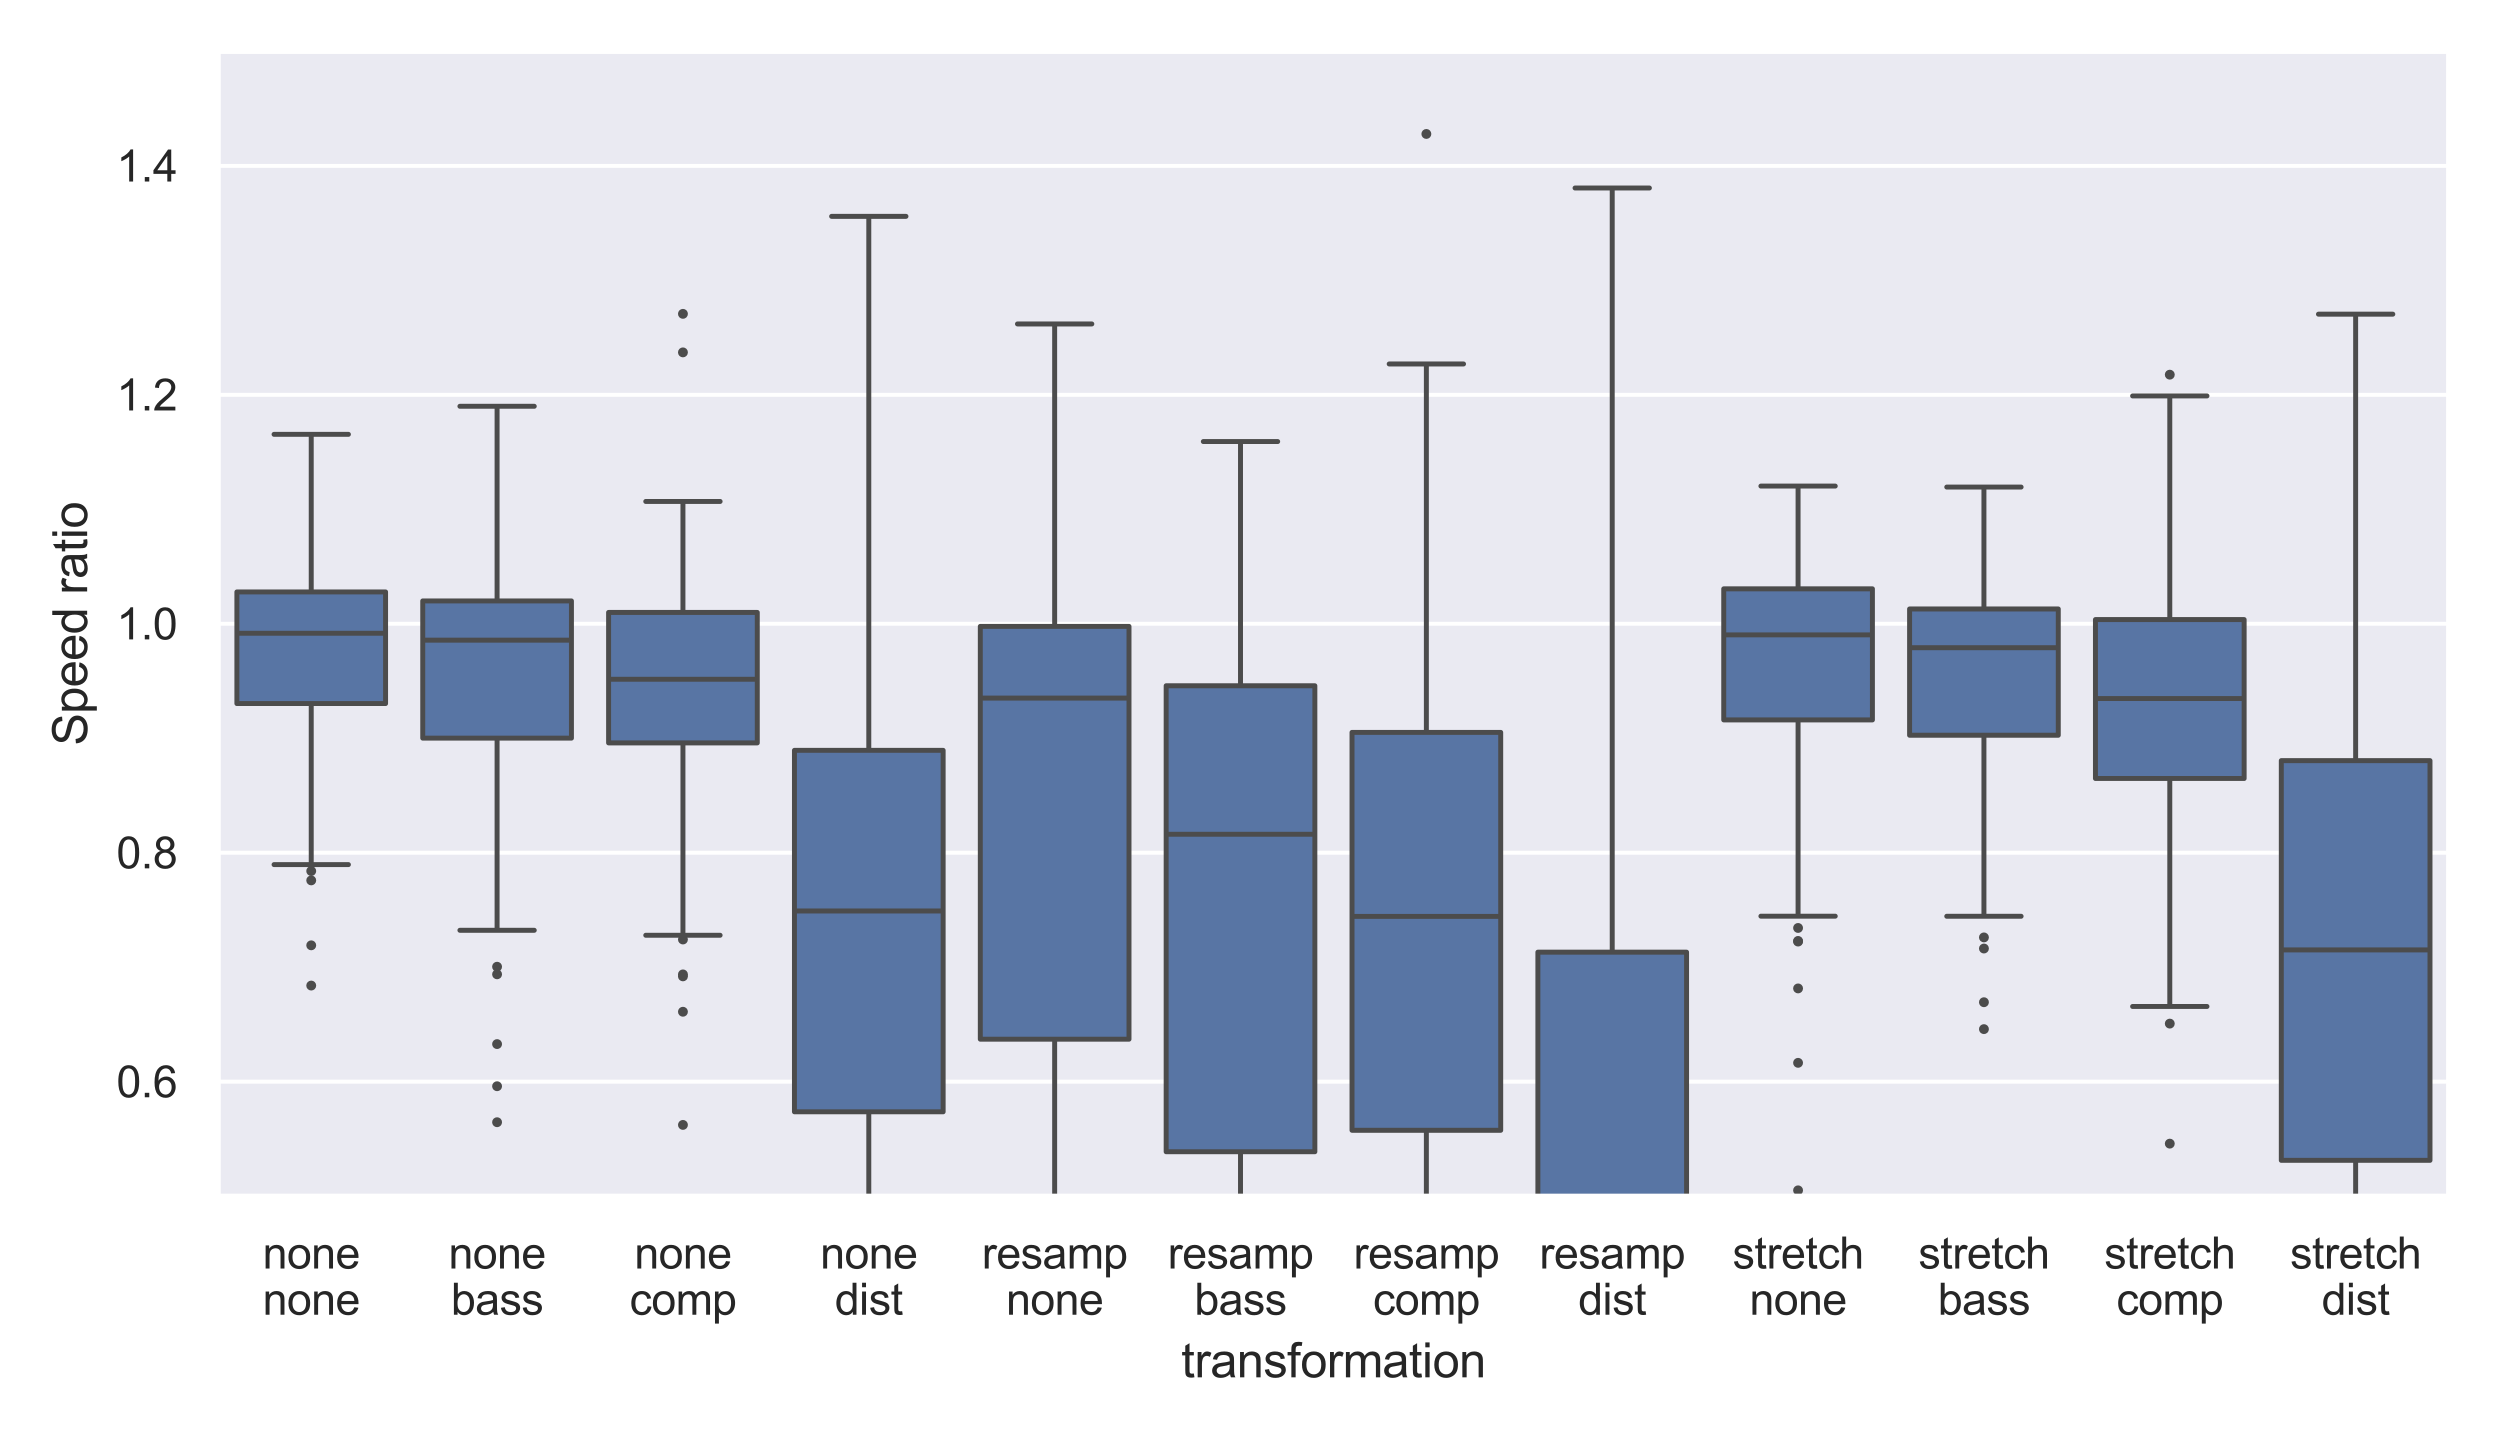 <?xml version="1.0" encoding="utf-8" standalone="no"?>
<!DOCTYPE svg PUBLIC "-//W3C//DTD SVG 1.1//EN"
  "http://www.w3.org/Graphics/SVG/1.1/DTD/svg11.dtd">
<svg xmlns:xlink="http://www.w3.org/1999/xlink" width="504pt" height="288pt" viewBox="0 0 504 288" xmlns="http://www.w3.org/2000/svg" version="1.1">
 <defs>
  <style type="text/css">*{stroke-linejoin: round; stroke-linecap: butt}</style>
 </defs>
 <g id="figure_1">
  <g id="patch_1">
   <path d="M 0 288 
L 504 288 
L 504 0 
L 0 0 
z
" style="fill: #ffffff"/>
  </g>
  <g id="axes_1">
   <g id="patch_2">
    <path d="M 44.009 241.14 
L 493.632 241.14 
L 493.632 10.368 
L 44.009 10.368 
z
" style="fill: #eaeaf2"/>
   </g>
   <g id="matplotlib.axis_1">
    <g id="xtick_1">
     <g id="text_1">
      <!-- none -->
      <g style="fill: #262626" transform="translate(52.956 255.739) scale(0.088 -0.088)">
       <defs>
        <path id="ArialMT-6e" d="M 422 0 
L 422 3319 
L 928 3319 
L 928 2847 
Q 1294 3394 1984 3394 
Q 2284 3394 2536 3286 
Q 2788 3178 2913 3003 
Q 3038 2828 3088 2588 
Q 3119 2431 3119 2041 
L 3119 0 
L 2556 0 
L 2556 2019 
Q 2556 2363 2490 2533 
Q 2425 2703 2258 2804 
Q 2091 2906 1866 2906 
Q 1506 2906 1245 2678 
Q 984 2450 984 1813 
L 984 0 
L 422 0 
z
" transform="scale(0.016)"/>
        <path id="ArialMT-6f" d="M 213 1659 
Q 213 2581 725 3025 
Q 1153 3394 1769 3394 
Q 2453 3394 2887 2945 
Q 3322 2497 3322 1706 
Q 3322 1066 3130 698 
Q 2938 331 2570 128 
Q 2203 -75 1769 -75 
Q 1072 -75 642 372 
Q 213 819 213 1659 
z
M 791 1659 
Q 791 1022 1069 705 
Q 1347 388 1769 388 
Q 2188 388 2466 706 
Q 2744 1025 2744 1678 
Q 2744 2294 2464 2611 
Q 2184 2928 1769 2928 
Q 1347 2928 1069 2612 
Q 791 2297 791 1659 
z
" transform="scale(0.016)"/>
        <path id="ArialMT-65" d="M 2694 1069 
L 3275 997 
Q 3138 488 2766 206 
Q 2394 -75 1816 -75 
Q 1088 -75 661 373 
Q 234 822 234 1631 
Q 234 2469 665 2931 
Q 1097 3394 1784 3394 
Q 2450 3394 2872 2941 
Q 3294 2488 3294 1666 
Q 3294 1616 3291 1516 
L 816 1516 
Q 847 969 1125 678 
Q 1403 388 1819 388 
Q 2128 388 2347 550 
Q 2566 713 2694 1069 
z
M 847 1978 
L 2700 1978 
Q 2663 2397 2488 2606 
Q 2219 2931 1791 2931 
Q 1403 2931 1139 2672 
Q 875 2413 847 1978 
z
" transform="scale(0.016)"/>
       </defs>
       <use xlink:href="#ArialMT-6e"/>
       <use xlink:href="#ArialMT-6f" x="55.615"/>
       <use xlink:href="#ArialMT-6e" x="111.23"/>
       <use xlink:href="#ArialMT-65" x="166.846"/>
      </g>
      <!-- none -->
      <g style="fill: #262626" transform="translate(52.956 265.047) scale(0.088 -0.088)">
       <use xlink:href="#ArialMT-6e"/>
       <use xlink:href="#ArialMT-6f" x="55.615"/>
       <use xlink:href="#ArialMT-6e" x="111.23"/>
       <use xlink:href="#ArialMT-65" x="166.846"/>
      </g>
     </g>
    </g>
    <g id="xtick_2">
     <g id="text_2">
      <!-- none -->
      <g style="fill: #262626" transform="translate(90.425 255.739) scale(0.088 -0.088)">
       <use xlink:href="#ArialMT-6e"/>
       <use xlink:href="#ArialMT-6f" x="55.615"/>
       <use xlink:href="#ArialMT-6e" x="111.23"/>
       <use xlink:href="#ArialMT-65" x="166.846"/>
      </g>
      <!-- bass -->
      <g style="fill: #262626" transform="translate(90.918 265.047) scale(0.088 -0.088)">
       <defs>
        <path id="ArialMT-62" d="M 941 0 
L 419 0 
L 419 4581 
L 981 4581 
L 981 2947 
Q 1338 3394 1891 3394 
Q 2197 3394 2470 3270 
Q 2744 3147 2920 2923 
Q 3097 2700 3197 2384 
Q 3297 2069 3297 1709 
Q 3297 856 2875 390 
Q 2453 -75 1863 -75 
Q 1275 -75 941 416 
L 941 0 
z
M 934 1684 
Q 934 1088 1097 822 
Q 1363 388 1816 388 
Q 2184 388 2453 708 
Q 2722 1028 2722 1663 
Q 2722 2313 2464 2622 
Q 2206 2931 1841 2931 
Q 1472 2931 1203 2611 
Q 934 2291 934 1684 
z
" transform="scale(0.016)"/>
        <path id="ArialMT-61" d="M 2588 409 
Q 2275 144 1986 34 
Q 1697 -75 1366 -75 
Q 819 -75 525 192 
Q 231 459 231 875 
Q 231 1119 342 1320 
Q 453 1522 633 1644 
Q 813 1766 1038 1828 
Q 1203 1872 1538 1913 
Q 2219 1994 2541 2106 
Q 2544 2222 2544 2253 
Q 2544 2597 2384 2738 
Q 2169 2928 1744 2928 
Q 1347 2928 1158 2789 
Q 969 2650 878 2297 
L 328 2372 
Q 403 2725 575 2942 
Q 747 3159 1072 3276 
Q 1397 3394 1825 3394 
Q 2250 3394 2515 3294 
Q 2781 3194 2906 3042 
Q 3031 2891 3081 2659 
Q 3109 2516 3109 2141 
L 3109 1391 
Q 3109 606 3145 398 
Q 3181 191 3288 0 
L 2700 0 
Q 2613 175 2588 409 
z
M 2541 1666 
Q 2234 1541 1622 1453 
Q 1275 1403 1131 1340 
Q 988 1278 909 1158 
Q 831 1038 831 891 
Q 831 666 1001 516 
Q 1172 366 1500 366 
Q 1825 366 2078 508 
Q 2331 650 2450 897 
Q 2541 1088 2541 1459 
L 2541 1666 
z
" transform="scale(0.016)"/>
        <path id="ArialMT-73" d="M 197 991 
L 753 1078 
Q 800 744 1014 566 
Q 1228 388 1613 388 
Q 2000 388 2187 545 
Q 2375 703 2375 916 
Q 2375 1106 2209 1216 
Q 2094 1291 1634 1406 
Q 1016 1563 777 1677 
Q 538 1791 414 1992 
Q 291 2194 291 2438 
Q 291 2659 392 2848 
Q 494 3038 669 3163 
Q 800 3259 1026 3326 
Q 1253 3394 1513 3394 
Q 1903 3394 2198 3281 
Q 2494 3169 2634 2976 
Q 2775 2784 2828 2463 
L 2278 2388 
Q 2241 2644 2061 2787 
Q 1881 2931 1553 2931 
Q 1166 2931 1000 2803 
Q 834 2675 834 2503 
Q 834 2394 903 2306 
Q 972 2216 1119 2156 
Q 1203 2125 1616 2013 
Q 2213 1853 2448 1751 
Q 2684 1650 2818 1456 
Q 2953 1263 2953 975 
Q 2953 694 2789 445 
Q 2625 197 2315 61 
Q 2006 -75 1616 -75 
Q 969 -75 630 194 
Q 291 463 197 991 
z
" transform="scale(0.016)"/>
       </defs>
       <use xlink:href="#ArialMT-62"/>
       <use xlink:href="#ArialMT-61" x="55.615"/>
       <use xlink:href="#ArialMT-73" x="111.23"/>
       <use xlink:href="#ArialMT-73" x="161.23"/>
      </g>
     </g>
    </g>
    <g id="xtick_3">
     <g id="text_3">
      <!-- none -->
      <g style="fill: #262626" transform="translate(127.893 255.739) scale(0.088 -0.088)">
       <use xlink:href="#ArialMT-6e"/>
       <use xlink:href="#ArialMT-6f" x="55.615"/>
       <use xlink:href="#ArialMT-6e" x="111.23"/>
       <use xlink:href="#ArialMT-65" x="166.846"/>
      </g>
      <!-- comp -->
      <g style="fill: #262626" transform="translate(126.922 265.047) scale(0.088 -0.088)">
       <defs>
        <path id="ArialMT-63" d="M 2588 1216 
L 3141 1144 
Q 3050 572 2676 248 
Q 2303 -75 1759 -75 
Q 1078 -75 664 370 
Q 250 816 250 1647 
Q 250 2184 428 2587 
Q 606 2991 970 3192 
Q 1334 3394 1763 3394 
Q 2303 3394 2647 3120 
Q 2991 2847 3088 2344 
L 2541 2259 
Q 2463 2594 2264 2762 
Q 2066 2931 1784 2931 
Q 1359 2931 1093 2626 
Q 828 2322 828 1663 
Q 828 994 1084 691 
Q 1341 388 1753 388 
Q 2084 388 2306 591 
Q 2528 794 2588 1216 
z
" transform="scale(0.016)"/>
        <path id="ArialMT-6d" d="M 422 0 
L 422 3319 
L 925 3319 
L 925 2853 
Q 1081 3097 1340 3245 
Q 1600 3394 1931 3394 
Q 2300 3394 2536 3241 
Q 2772 3088 2869 2813 
Q 3263 3394 3894 3394 
Q 4388 3394 4653 3120 
Q 4919 2847 4919 2278 
L 4919 0 
L 4359 0 
L 4359 2091 
Q 4359 2428 4304 2576 
Q 4250 2725 4106 2815 
Q 3963 2906 3769 2906 
Q 3419 2906 3187 2673 
Q 2956 2441 2956 1928 
L 2956 0 
L 2394 0 
L 2394 2156 
Q 2394 2531 2256 2718 
Q 2119 2906 1806 2906 
Q 1569 2906 1367 2781 
Q 1166 2656 1075 2415 
Q 984 2175 984 1722 
L 984 0 
L 422 0 
z
" transform="scale(0.016)"/>
        <path id="ArialMT-70" d="M 422 -1272 
L 422 3319 
L 934 3319 
L 934 2888 
Q 1116 3141 1344 3267 
Q 1572 3394 1897 3394 
Q 2322 3394 2647 3175 
Q 2972 2956 3137 2557 
Q 3303 2159 3303 1684 
Q 3303 1175 3120 767 
Q 2938 359 2589 142 
Q 2241 -75 1856 -75 
Q 1575 -75 1351 44 
Q 1128 163 984 344 
L 984 -1272 
L 422 -1272 
z
M 931 1641 
Q 931 1000 1190 694 
Q 1450 388 1819 388 
Q 2194 388 2461 705 
Q 2728 1022 2728 1688 
Q 2728 2322 2467 2637 
Q 2206 2953 1844 2953 
Q 1484 2953 1207 2617 
Q 931 2281 931 1641 
z
" transform="scale(0.016)"/>
       </defs>
       <use xlink:href="#ArialMT-63"/>
       <use xlink:href="#ArialMT-6f" x="50"/>
       <use xlink:href="#ArialMT-6d" x="105.615"/>
       <use xlink:href="#ArialMT-70" x="188.916"/>
      </g>
     </g>
    </g>
    <g id="xtick_4">
     <g id="text_4">
      <!-- none -->
      <g style="fill: #262626" transform="translate(165.362 255.739) scale(0.088 -0.088)">
       <use xlink:href="#ArialMT-6e"/>
       <use xlink:href="#ArialMT-6f" x="55.615"/>
       <use xlink:href="#ArialMT-6e" x="111.23"/>
       <use xlink:href="#ArialMT-65" x="166.846"/>
      </g>
      <!-- dist -->
      <g style="fill: #262626" transform="translate(168.302 265.047) scale(0.088 -0.088)">
       <defs>
        <path id="ArialMT-64" d="M 2575 0 
L 2575 419 
Q 2259 -75 1647 -75 
Q 1250 -75 917 144 
Q 584 363 401 755 
Q 219 1147 219 1656 
Q 219 2153 384 2558 
Q 550 2963 881 3178 
Q 1213 3394 1622 3394 
Q 1922 3394 2156 3267 
Q 2391 3141 2538 2938 
L 2538 4581 
L 3097 4581 
L 3097 0 
L 2575 0 
z
M 797 1656 
Q 797 1019 1065 703 
Q 1334 388 1700 388 
Q 2069 388 2326 689 
Q 2584 991 2584 1609 
Q 2584 2291 2321 2609 
Q 2059 2928 1675 2928 
Q 1300 2928 1048 2622 
Q 797 2316 797 1656 
z
" transform="scale(0.016)"/>
        <path id="ArialMT-69" d="M 425 3934 
L 425 4581 
L 988 4581 
L 988 3934 
L 425 3934 
z
M 425 0 
L 425 3319 
L 988 3319 
L 988 0 
L 425 0 
z
" transform="scale(0.016)"/>
        <path id="ArialMT-74" d="M 1650 503 
L 1731 6 
Q 1494 -44 1306 -44 
Q 1000 -44 831 53 
Q 663 150 594 308 
Q 525 466 525 972 
L 525 2881 
L 113 2881 
L 113 3319 
L 525 3319 
L 525 4141 
L 1084 4478 
L 1084 3319 
L 1650 3319 
L 1650 2881 
L 1084 2881 
L 1084 941 
Q 1084 700 1114 631 
Q 1144 563 1211 522 
Q 1278 481 1403 481 
Q 1497 481 1650 503 
z
" transform="scale(0.016)"/>
       </defs>
       <use xlink:href="#ArialMT-64"/>
       <use xlink:href="#ArialMT-69" x="55.615"/>
       <use xlink:href="#ArialMT-73" x="77.832"/>
       <use xlink:href="#ArialMT-74" x="127.832"/>
      </g>
     </g>
    </g>
    <g id="xtick_5">
     <g id="text_5">
      <!-- resamp -->
      <g style="fill: #262626" transform="translate(197.947 255.739) scale(0.088 -0.088)">
       <defs>
        <path id="ArialMT-72" d="M 416 0 
L 416 3319 
L 922 3319 
L 922 2816 
Q 1116 3169 1280 3281 
Q 1444 3394 1641 3394 
Q 1925 3394 2219 3213 
L 2025 2691 
Q 1819 2813 1613 2813 
Q 1428 2813 1281 2702 
Q 1134 2591 1072 2394 
Q 978 2094 978 1738 
L 978 0 
L 416 0 
z
" transform="scale(0.016)"/>
       </defs>
       <use xlink:href="#ArialMT-72"/>
       <use xlink:href="#ArialMT-65" x="33.301"/>
       <use xlink:href="#ArialMT-73" x="88.916"/>
       <use xlink:href="#ArialMT-61" x="138.916"/>
       <use xlink:href="#ArialMT-6d" x="194.531"/>
       <use xlink:href="#ArialMT-70" x="277.832"/>
      </g>
      <!-- none -->
      <g style="fill: #262626" transform="translate(202.831 265.047) scale(0.088 -0.088)">
       <use xlink:href="#ArialMT-6e"/>
       <use xlink:href="#ArialMT-6f" x="55.615"/>
       <use xlink:href="#ArialMT-6e" x="111.23"/>
       <use xlink:href="#ArialMT-65" x="166.846"/>
      </g>
     </g>
    </g>
    <g id="xtick_6">
     <g id="text_6">
      <!-- resamp -->
      <g style="fill: #262626" transform="translate(235.416 255.739) scale(0.088 -0.088)">
       <use xlink:href="#ArialMT-72"/>
       <use xlink:href="#ArialMT-65" x="33.301"/>
       <use xlink:href="#ArialMT-73" x="88.916"/>
       <use xlink:href="#ArialMT-61" x="138.916"/>
       <use xlink:href="#ArialMT-6d" x="194.531"/>
       <use xlink:href="#ArialMT-70" x="277.832"/>
      </g>
      <!-- bass -->
      <g style="fill: #262626" transform="translate(240.793 265.047) scale(0.088 -0.088)">
       <use xlink:href="#ArialMT-62"/>
       <use xlink:href="#ArialMT-61" x="55.615"/>
       <use xlink:href="#ArialMT-73" x="111.23"/>
       <use xlink:href="#ArialMT-73" x="161.23"/>
      </g>
     </g>
    </g>
    <g id="xtick_7">
     <g id="text_7">
      <!-- resamp -->
      <g style="fill: #262626" transform="translate(272.884 255.739) scale(0.088 -0.088)">
       <use xlink:href="#ArialMT-72"/>
       <use xlink:href="#ArialMT-65" x="33.301"/>
       <use xlink:href="#ArialMT-73" x="88.916"/>
       <use xlink:href="#ArialMT-61" x="138.916"/>
       <use xlink:href="#ArialMT-6d" x="194.531"/>
       <use xlink:href="#ArialMT-70" x="277.832"/>
      </g>
      <!-- comp -->
      <g style="fill: #262626" transform="translate(276.796 265.047) scale(0.088 -0.088)">
       <use xlink:href="#ArialMT-63"/>
       <use xlink:href="#ArialMT-6f" x="50"/>
       <use xlink:href="#ArialMT-6d" x="105.615"/>
       <use xlink:href="#ArialMT-70" x="188.916"/>
      </g>
     </g>
    </g>
    <g id="xtick_8">
     <g id="text_8">
      <!-- resamp -->
      <g style="fill: #262626" transform="translate(310.353 255.739) scale(0.088 -0.088)">
       <use xlink:href="#ArialMT-72"/>
       <use xlink:href="#ArialMT-65" x="33.301"/>
       <use xlink:href="#ArialMT-73" x="88.916"/>
       <use xlink:href="#ArialMT-61" x="138.916"/>
       <use xlink:href="#ArialMT-6d" x="194.531"/>
       <use xlink:href="#ArialMT-70" x="277.832"/>
      </g>
      <!-- dist -->
      <g style="fill: #262626" transform="translate(318.177 265.047) scale(0.088 -0.088)">
       <use xlink:href="#ArialMT-64"/>
       <use xlink:href="#ArialMT-69" x="55.615"/>
       <use xlink:href="#ArialMT-73" x="77.832"/>
       <use xlink:href="#ArialMT-74" x="127.832"/>
      </g>
     </g>
    </g>
    <g id="xtick_9">
     <g id="text_9">
      <!-- stretch -->
      <g style="fill: #262626" transform="translate(349.289 255.739) scale(0.088 -0.088)">
       <defs>
        <path id="ArialMT-68" d="M 422 0 
L 422 4581 
L 984 4581 
L 984 2938 
Q 1378 3394 1978 3394 
Q 2347 3394 2619 3248 
Q 2891 3103 3008 2847 
Q 3125 2591 3125 2103 
L 3125 0 
L 2563 0 
L 2563 2103 
Q 2563 2525 2380 2717 
Q 2197 2909 1863 2909 
Q 1613 2909 1392 2779 
Q 1172 2650 1078 2428 
Q 984 2206 984 1816 
L 984 0 
L 422 0 
z
" transform="scale(0.016)"/>
       </defs>
       <use xlink:href="#ArialMT-73"/>
       <use xlink:href="#ArialMT-74" x="50"/>
       <use xlink:href="#ArialMT-72" x="77.783"/>
       <use xlink:href="#ArialMT-65" x="111.084"/>
       <use xlink:href="#ArialMT-74" x="166.699"/>
       <use xlink:href="#ArialMT-63" x="194.482"/>
       <use xlink:href="#ArialMT-68" x="244.482"/>
      </g>
      <!-- none -->
      <g style="fill: #262626" transform="translate(352.705 265.047) scale(0.088 -0.088)">
       <use xlink:href="#ArialMT-6e"/>
       <use xlink:href="#ArialMT-6f" x="55.615"/>
       <use xlink:href="#ArialMT-6e" x="111.23"/>
       <use xlink:href="#ArialMT-65" x="166.846"/>
      </g>
     </g>
    </g>
    <g id="xtick_10">
     <g id="text_10">
      <!-- stretch -->
      <g style="fill: #262626" transform="translate(386.757 255.739) scale(0.088 -0.088)">
       <use xlink:href="#ArialMT-73"/>
       <use xlink:href="#ArialMT-74" x="50"/>
       <use xlink:href="#ArialMT-72" x="77.783"/>
       <use xlink:href="#ArialMT-65" x="111.084"/>
       <use xlink:href="#ArialMT-74" x="166.699"/>
       <use xlink:href="#ArialMT-63" x="194.482"/>
       <use xlink:href="#ArialMT-68" x="244.482"/>
      </g>
      <!-- bass -->
      <g style="fill: #262626" transform="translate(390.667 265.047) scale(0.088 -0.088)">
       <use xlink:href="#ArialMT-62"/>
       <use xlink:href="#ArialMT-61" x="55.615"/>
       <use xlink:href="#ArialMT-73" x="111.23"/>
       <use xlink:href="#ArialMT-73" x="161.23"/>
      </g>
     </g>
    </g>
    <g id="xtick_11">
     <g id="text_11">
      <!-- stretch -->
      <g style="fill: #262626" transform="translate(424.226 255.739) scale(0.088 -0.088)">
       <use xlink:href="#ArialMT-73"/>
       <use xlink:href="#ArialMT-74" x="50"/>
       <use xlink:href="#ArialMT-72" x="77.783"/>
       <use xlink:href="#ArialMT-65" x="111.084"/>
       <use xlink:href="#ArialMT-74" x="166.699"/>
       <use xlink:href="#ArialMT-63" x="194.482"/>
       <use xlink:href="#ArialMT-68" x="244.482"/>
      </g>
      <!-- comp -->
      <g style="fill: #262626" transform="translate(426.67 265.047) scale(0.088 -0.088)">
       <use xlink:href="#ArialMT-63"/>
       <use xlink:href="#ArialMT-6f" x="50"/>
       <use xlink:href="#ArialMT-6d" x="105.615"/>
       <use xlink:href="#ArialMT-70" x="188.916"/>
      </g>
     </g>
    </g>
    <g id="xtick_12">
     <g id="text_12">
      <!-- stretch -->
      <g style="fill: #262626" transform="translate(461.694 255.739) scale(0.088 -0.088)">
       <use xlink:href="#ArialMT-73"/>
       <use xlink:href="#ArialMT-74" x="50"/>
       <use xlink:href="#ArialMT-72" x="77.783"/>
       <use xlink:href="#ArialMT-65" x="111.084"/>
       <use xlink:href="#ArialMT-74" x="166.699"/>
       <use xlink:href="#ArialMT-63" x="194.482"/>
       <use xlink:href="#ArialMT-68" x="244.482"/>
      </g>
      <!-- dist -->
      <g style="fill: #262626" transform="translate(468.051 265.047) scale(0.088 -0.088)">
       <use xlink:href="#ArialMT-64"/>
       <use xlink:href="#ArialMT-69" x="55.615"/>
       <use xlink:href="#ArialMT-73" x="77.832"/>
       <use xlink:href="#ArialMT-74" x="127.832"/>
      </g>
     </g>
    </g>
    <g id="text_13">
     <!-- transformation -->
     <g style="fill: #262626" transform="translate(238.143 277.667) scale(0.096 -0.096)">
      <defs>
       <path id="ArialMT-66" d="M 556 0 
L 556 2881 
L 59 2881 
L 59 3319 
L 556 3319 
L 556 3672 
Q 556 4006 616 4169 
Q 697 4388 901 4523 
Q 1106 4659 1475 4659 
Q 1713 4659 2000 4603 
L 1916 4113 
Q 1741 4144 1584 4144 
Q 1328 4144 1222 4034 
Q 1116 3925 1116 3625 
L 1116 3319 
L 1763 3319 
L 1763 2881 
L 1116 2881 
L 1116 0 
L 556 0 
z
" transform="scale(0.016)"/>
      </defs>
      <use xlink:href="#ArialMT-74"/>
      <use xlink:href="#ArialMT-72" x="27.783"/>
      <use xlink:href="#ArialMT-61" x="61.084"/>
      <use xlink:href="#ArialMT-6e" x="116.699"/>
      <use xlink:href="#ArialMT-73" x="172.314"/>
      <use xlink:href="#ArialMT-66" x="222.314"/>
      <use xlink:href="#ArialMT-6f" x="250.098"/>
      <use xlink:href="#ArialMT-72" x="305.713"/>
      <use xlink:href="#ArialMT-6d" x="339.014"/>
      <use xlink:href="#ArialMT-61" x="422.314"/>
      <use xlink:href="#ArialMT-74" x="477.93"/>
      <use xlink:href="#ArialMT-69" x="505.713"/>
      <use xlink:href="#ArialMT-6f" x="527.93"/>
      <use xlink:href="#ArialMT-6e" x="583.545"/>
     </g>
    </g>
   </g>
   <g id="matplotlib.axis_2">
    <g id="ytick_1">
     <g id="line2d_1">
      <path d="M 44.009 218.063 
L 493.632 218.063 
" clip-path="url(#pc6778c985a)" style="fill: none; stroke: #ffffff; stroke-width: 0.8; stroke-linecap: round"/>
     </g>
     <g id="text_14">
      <!-- 0.6 -->
      <g style="fill: #262626" transform="translate(23.477 221.212) scale(0.088 -0.088)">
       <defs>
        <path id="ArialMT-30" d="M 266 2259 
Q 266 3072 433 3567 
Q 600 4063 929 4331 
Q 1259 4600 1759 4600 
Q 2128 4600 2406 4451 
Q 2684 4303 2865 4023 
Q 3047 3744 3150 3342 
Q 3253 2941 3253 2259 
Q 3253 1453 3087 958 
Q 2922 463 2592 192 
Q 2263 -78 1759 -78 
Q 1097 -78 719 397 
Q 266 969 266 2259 
z
M 844 2259 
Q 844 1131 1108 757 
Q 1372 384 1759 384 
Q 2147 384 2411 759 
Q 2675 1134 2675 2259 
Q 2675 3391 2411 3762 
Q 2147 4134 1753 4134 
Q 1366 4134 1134 3806 
Q 844 3388 844 2259 
z
" transform="scale(0.016)"/>
        <path id="ArialMT-2e" d="M 581 0 
L 581 641 
L 1222 641 
L 1222 0 
L 581 0 
z
" transform="scale(0.016)"/>
        <path id="ArialMT-36" d="M 3184 3459 
L 2625 3416 
Q 2550 3747 2413 3897 
Q 2184 4138 1850 4138 
Q 1581 4138 1378 3988 
Q 1113 3794 959 3422 
Q 806 3050 800 2363 
Q 1003 2672 1297 2822 
Q 1591 2972 1913 2972 
Q 2475 2972 2870 2558 
Q 3266 2144 3266 1488 
Q 3266 1056 3080 686 
Q 2894 316 2569 119 
Q 2244 -78 1831 -78 
Q 1128 -78 684 439 
Q 241 956 241 2144 
Q 241 3472 731 4075 
Q 1159 4600 1884 4600 
Q 2425 4600 2770 4297 
Q 3116 3994 3184 3459 
z
M 888 1484 
Q 888 1194 1011 928 
Q 1134 663 1356 523 
Q 1578 384 1822 384 
Q 2178 384 2434 671 
Q 2691 959 2691 1453 
Q 2691 1928 2437 2201 
Q 2184 2475 1800 2475 
Q 1419 2475 1153 2201 
Q 888 1928 888 1484 
z
" transform="scale(0.016)"/>
       </defs>
       <use xlink:href="#ArialMT-30"/>
       <use xlink:href="#ArialMT-2e" x="55.615"/>
       <use xlink:href="#ArialMT-36" x="83.398"/>
      </g>
     </g>
    </g>
    <g id="ytick_2">
     <g id="line2d_2">
      <path d="M 44.009 171.908 
L 493.632 171.908 
" clip-path="url(#pc6778c985a)" style="fill: none; stroke: #ffffff; stroke-width: 0.8; stroke-linecap: round"/>
     </g>
     <g id="text_15">
      <!-- 0.8 -->
      <g style="fill: #262626" transform="translate(23.477 175.058) scale(0.088 -0.088)">
       <defs>
        <path id="ArialMT-38" d="M 1131 2484 
Q 781 2613 612 2850 
Q 444 3088 444 3419 
Q 444 3919 803 4259 
Q 1163 4600 1759 4600 
Q 2359 4600 2725 4251 
Q 3091 3903 3091 3403 
Q 3091 3084 2923 2848 
Q 2756 2613 2416 2484 
Q 2838 2347 3058 2040 
Q 3278 1734 3278 1309 
Q 3278 722 2862 322 
Q 2447 -78 1769 -78 
Q 1091 -78 675 323 
Q 259 725 259 1325 
Q 259 1772 486 2073 
Q 713 2375 1131 2484 
z
M 1019 3438 
Q 1019 3113 1228 2906 
Q 1438 2700 1772 2700 
Q 2097 2700 2305 2904 
Q 2513 3109 2513 3406 
Q 2513 3716 2298 3927 
Q 2084 4138 1766 4138 
Q 1444 4138 1231 3931 
Q 1019 3725 1019 3438 
z
M 838 1322 
Q 838 1081 952 856 
Q 1066 631 1291 507 
Q 1516 384 1775 384 
Q 2178 384 2440 643 
Q 2703 903 2703 1303 
Q 2703 1709 2433 1975 
Q 2163 2241 1756 2241 
Q 1359 2241 1098 1978 
Q 838 1716 838 1322 
z
" transform="scale(0.016)"/>
       </defs>
       <use xlink:href="#ArialMT-30"/>
       <use xlink:href="#ArialMT-2e" x="55.615"/>
       <use xlink:href="#ArialMT-38" x="83.398"/>
      </g>
     </g>
    </g>
    <g id="ytick_3">
     <g id="line2d_3">
      <path d="M 44.009 125.754 
L 493.632 125.754 
" clip-path="url(#pc6778c985a)" style="fill: none; stroke: #ffffff; stroke-width: 0.8; stroke-linecap: round"/>
     </g>
     <g id="text_16">
      <!-- 1.0 -->
      <g style="fill: #262626" transform="translate(23.477 128.903) scale(0.088 -0.088)">
       <defs>
        <path id="ArialMT-31" d="M 2384 0 
L 1822 0 
L 1822 3584 
Q 1619 3391 1289 3197 
Q 959 3003 697 2906 
L 697 3450 
Q 1169 3672 1522 3987 
Q 1875 4303 2022 4600 
L 2384 4600 
L 2384 0 
z
" transform="scale(0.016)"/>
       </defs>
       <use xlink:href="#ArialMT-31"/>
       <use xlink:href="#ArialMT-2e" x="55.615"/>
       <use xlink:href="#ArialMT-30" x="83.398"/>
      </g>
     </g>
    </g>
    <g id="ytick_4">
     <g id="line2d_4">
      <path d="M 44.009 79.6 
L 493.632 79.6 
" clip-path="url(#pc6778c985a)" style="fill: none; stroke: #ffffff; stroke-width: 0.8; stroke-linecap: round"/>
     </g>
     <g id="text_17">
      <!-- 1.2 -->
      <g style="fill: #262626" transform="translate(23.477 82.749) scale(0.088 -0.088)">
       <defs>
        <path id="ArialMT-32" d="M 3222 541 
L 3222 0 
L 194 0 
Q 188 203 259 391 
Q 375 700 629 1000 
Q 884 1300 1366 1694 
Q 2113 2306 2375 2664 
Q 2638 3022 2638 3341 
Q 2638 3675 2398 3904 
Q 2159 4134 1775 4134 
Q 1369 4134 1125 3890 
Q 881 3647 878 3216 
L 300 3275 
Q 359 3922 746 4261 
Q 1134 4600 1788 4600 
Q 2447 4600 2831 4234 
Q 3216 3869 3216 3328 
Q 3216 3053 3103 2787 
Q 2991 2522 2730 2228 
Q 2469 1934 1863 1422 
Q 1356 997 1212 845 
Q 1069 694 975 541 
L 3222 541 
z
" transform="scale(0.016)"/>
       </defs>
       <use xlink:href="#ArialMT-31"/>
       <use xlink:href="#ArialMT-2e" x="55.615"/>
       <use xlink:href="#ArialMT-32" x="83.398"/>
      </g>
     </g>
    </g>
    <g id="ytick_5">
     <g id="line2d_5">
      <path d="M 44.009 33.445 
L 493.632 33.445 
" clip-path="url(#pc6778c985a)" style="fill: none; stroke: #ffffff; stroke-width: 0.8; stroke-linecap: round"/>
     </g>
     <g id="text_18">
      <!-- 1.4 -->
      <g style="fill: #262626" transform="translate(23.477 36.595) scale(0.088 -0.088)">
       <defs>
        <path id="ArialMT-34" d="M 2069 0 
L 2069 1097 
L 81 1097 
L 81 1613 
L 2172 4581 
L 2631 4581 
L 2631 1613 
L 3250 1613 
L 3250 1097 
L 2631 1097 
L 2631 0 
L 2069 0 
z
M 2069 1613 
L 2069 3678 
L 634 1613 
L 2069 1613 
z
" transform="scale(0.016)"/>
       </defs>
       <use xlink:href="#ArialMT-31"/>
       <use xlink:href="#ArialMT-2e" x="55.615"/>
       <use xlink:href="#ArialMT-34" x="83.398"/>
      </g>
     </g>
    </g>
    <g id="text_19">
     <!-- Speed ratio -->
     <g style="fill: #262626" transform="translate(17.569 150.303) rotate(-90) scale(0.096 -0.096)">
      <defs>
       <path id="ArialMT-53" d="M 288 1472 
L 859 1522 
Q 900 1178 1048 958 
Q 1197 738 1509 602 
Q 1822 466 2213 466 
Q 2559 466 2825 569 
Q 3091 672 3220 851 
Q 3350 1031 3350 1244 
Q 3350 1459 3225 1620 
Q 3100 1781 2813 1891 
Q 2628 1963 1997 2114 
Q 1366 2266 1113 2400 
Q 784 2572 623 2826 
Q 463 3081 463 3397 
Q 463 3744 659 4045 
Q 856 4347 1234 4503 
Q 1613 4659 2075 4659 
Q 2584 4659 2973 4495 
Q 3363 4331 3572 4012 
Q 3781 3694 3797 3291 
L 3216 3247 
Q 3169 3681 2898 3903 
Q 2628 4125 2100 4125 
Q 1550 4125 1298 3923 
Q 1047 3722 1047 3438 
Q 1047 3191 1225 3031 
Q 1400 2872 2139 2705 
Q 2878 2538 3153 2413 
Q 3553 2228 3743 1945 
Q 3934 1663 3934 1294 
Q 3934 928 3725 604 
Q 3516 281 3123 101 
Q 2731 -78 2241 -78 
Q 1619 -78 1198 103 
Q 778 284 539 648 
Q 300 1013 288 1472 
z
" transform="scale(0.016)"/>
       <path id="ArialMT-20" transform="scale(0.016)"/>
      </defs>
      <use xlink:href="#ArialMT-53"/>
      <use xlink:href="#ArialMT-70" x="66.699"/>
      <use xlink:href="#ArialMT-65" x="122.314"/>
      <use xlink:href="#ArialMT-65" x="177.93"/>
      <use xlink:href="#ArialMT-64" x="233.545"/>
      <use xlink:href="#ArialMT-20" x="289.16"/>
      <use xlink:href="#ArialMT-72" x="316.943"/>
      <use xlink:href="#ArialMT-61" x="350.244"/>
      <use xlink:href="#ArialMT-74" x="405.859"/>
      <use xlink:href="#ArialMT-69" x="433.643"/>
      <use xlink:href="#ArialMT-6f" x="455.859"/>
     </g>
    </g>
   </g>
   <g id="patch_3">
    <path d="M 62.744 356.526 
L 62.744 356.526 
L 62.744 356.526 
L 62.744 356.526 
z
" clip-path="url(#pc6778c985a)" style="fill: #5875a4; stroke: #4c4c4c; stroke-width: 0.8; stroke-linejoin: miter"/>
   </g>
   <g id="patch_4">
    <path d="M 47.756 141.835 
L 77.731 141.835 
L 77.731 119.337 
L 47.756 119.337 
L 47.756 141.835 
z
" clip-path="url(#pc6778c985a)" style="fill: #5875a4; stroke: #4c4c4c; stroke-linejoin: miter"/>
   </g>
   <g id="line2d_6">
    <path d="M 62.744 141.835 
L 62.744 174.304 
" clip-path="url(#pc6778c985a)" style="fill: none; stroke: #4c4c4c"/>
   </g>
   <g id="line2d_7">
    <path d="M 62.744 119.337 
L 62.744 87.563 
" clip-path="url(#pc6778c985a)" style="fill: none; stroke: #4c4c4c"/>
   </g>
   <g id="line2d_8">
    <path d="M 55.25 174.304 
L 70.237 174.304 
" clip-path="url(#pc6778c985a)" style="fill: none; stroke: #4c4c4c; stroke-linecap: round"/>
   </g>
   <g id="line2d_9">
    <path d="M 55.25 87.563 
L 70.237 87.563 
" clip-path="url(#pc6778c985a)" style="fill: none; stroke: #4c4c4c; stroke-linecap: round"/>
   </g>
   <g id="line2d_10">
    <defs>
     <path id="mc4c0b90900" d="M 0 0.5 
C 0.133 0.5 0.26 0.447 0.354 0.354 
C 0.447 0.26 0.5 0.133 0.5 0 
C 0.5 -0.133 0.447 -0.26 0.354 -0.354 
C 0.26 -0.447 0.133 -0.5 0 -0.5 
C -0.133 -0.5 -0.26 -0.447 -0.354 -0.354 
C -0.447 -0.26 -0.5 -0.133 -0.5 0 
C -0.5 0.133 -0.447 0.26 -0.354 0.354 
C -0.26 0.447 -0.133 0.5 0 0.5 
z
" style="stroke: #4c4c4c"/>
    </defs>
    <g clip-path="url(#pc6778c985a)">
     <use xlink:href="#mc4c0b90900" x="62.744" y="243.978" style="fill-opacity: 0; stroke: #4c4c4c"/>
     <use xlink:href="#mc4c0b90900" x="62.744" y="246.445" style="fill-opacity: 0; stroke: #4c4c4c"/>
     <use xlink:href="#mc4c0b90900" x="62.744" y="198.69" style="fill-opacity: 0; stroke: #4c4c4c"/>
     <use xlink:href="#mc4c0b90900" x="62.744" y="175.601" style="fill-opacity: 0; stroke: #4c4c4c"/>
     <use xlink:href="#mc4c0b90900" x="62.744" y="190.577" style="fill-opacity: 0; stroke: #4c4c4c"/>
     <use xlink:href="#mc4c0b90900" x="62.744" y="177.487" style="fill-opacity: 0; stroke: #4c4c4c"/>
    </g>
   </g>
   <g id="patch_5">
    <path d="M 85.225 148.807 
L 115.2 148.807 
L 115.2 121.148 
L 85.225 121.148 
L 85.225 148.807 
z
" clip-path="url(#pc6778c985a)" style="fill: #5875a4; stroke: #4c4c4c; stroke-linejoin: miter"/>
   </g>
   <g id="line2d_11">
    <path d="M 100.212 148.807 
L 100.212 187.547 
" clip-path="url(#pc6778c985a)" style="fill: none; stroke: #4c4c4c"/>
   </g>
   <g id="line2d_12">
    <path d="M 100.212 121.148 
L 100.212 81.907 
" clip-path="url(#pc6778c985a)" style="fill: none; stroke: #4c4c4c"/>
   </g>
   <g id="line2d_13">
    <path d="M 92.718 187.547 
L 107.706 187.547 
" clip-path="url(#pc6778c985a)" style="fill: none; stroke: #4c4c4c; stroke-linecap: round"/>
   </g>
   <g id="line2d_14">
    <path d="M 92.718 81.907 
L 107.706 81.907 
" clip-path="url(#pc6778c985a)" style="fill: none; stroke: #4c4c4c; stroke-linecap: round"/>
   </g>
   <g id="line2d_15">
    <g clip-path="url(#pc6778c985a)">
     <use xlink:href="#mc4c0b90900" x="100.212" y="218.983" style="fill-opacity: 0; stroke: #4c4c4c"/>
     <use xlink:href="#mc4c0b90900" x="100.212" y="194.893" style="fill-opacity: 0; stroke: #4c4c4c"/>
     <use xlink:href="#mc4c0b90900" x="100.212" y="210.488" style="fill-opacity: 0; stroke: #4c4c4c"/>
     <use xlink:href="#mc4c0b90900" x="100.212" y="196.42" style="fill-opacity: 0; stroke: #4c4c4c"/>
     <use xlink:href="#mc4c0b90900" x="100.212" y="226.24" style="fill-opacity: 0; stroke: #4c4c4c"/>
    </g>
   </g>
   <g id="patch_6">
    <path d="M 122.693 149.768 
L 152.668 149.768 
L 152.668 123.466 
L 122.693 123.466 
L 122.693 149.768 
z
" clip-path="url(#pc6778c985a)" style="fill: #5875a4; stroke: #4c4c4c; stroke-linejoin: miter"/>
   </g>
   <g id="line2d_16">
    <path d="M 137.681 149.768 
L 137.681 188.549 
" clip-path="url(#pc6778c985a)" style="fill: none; stroke: #4c4c4c"/>
   </g>
   <g id="line2d_17">
    <path d="M 137.681 123.466 
L 137.681 101.094 
" clip-path="url(#pc6778c985a)" style="fill: none; stroke: #4c4c4c"/>
   </g>
   <g id="line2d_18">
    <path d="M 130.187 188.549 
L 145.174 188.549 
" clip-path="url(#pc6778c985a)" style="fill: none; stroke: #4c4c4c; stroke-linecap: round"/>
   </g>
   <g id="line2d_19">
    <path d="M 130.187 101.094 
L 145.174 101.094 
" clip-path="url(#pc6778c985a)" style="fill: none; stroke: #4c4c4c; stroke-linecap: round"/>
   </g>
   <g id="line2d_20">
    <g clip-path="url(#pc6778c985a)">
     <use xlink:href="#mc4c0b90900" x="137.681" y="226.781" style="fill-opacity: 0; stroke: #4c4c4c"/>
     <use xlink:href="#mc4c0b90900" x="137.681" y="196.439" style="fill-opacity: 0; stroke: #4c4c4c"/>
     <use xlink:href="#mc4c0b90900" x="137.681" y="270.563" style="fill-opacity: 0; stroke: #4c4c4c"/>
     <use xlink:href="#mc4c0b90900" x="137.681" y="203.969" style="fill-opacity: 0; stroke: #4c4c4c"/>
     <use xlink:href="#mc4c0b90900" x="137.681" y="189.402" style="fill-opacity: 0; stroke: #4c4c4c"/>
     <use xlink:href="#mc4c0b90900" x="137.681" y="196.835" style="fill-opacity: 0; stroke: #4c4c4c"/>
     <use xlink:href="#mc4c0b90900" x="137.681" y="63.272" style="fill-opacity: 0; stroke: #4c4c4c"/>
     <use xlink:href="#mc4c0b90900" x="137.681" y="71.04" style="fill-opacity: 0; stroke: #4c4c4c"/>
    </g>
   </g>
   <g id="patch_7">
    <path d="M 160.162 224.141 
L 190.137 224.141 
L 190.137 151.27 
L 160.162 151.27 
L 160.162 224.141 
z
" clip-path="url(#pc6778c985a)" style="fill: #5875a4; stroke: #4c4c4c; stroke-linejoin: miter"/>
   </g>
   <g id="line2d_21">
    <path d="M 175.149 224.141 
L 175.149 289 
" clip-path="url(#pc6778c985a)" style="fill: none; stroke: #4c4c4c"/>
   </g>
   <g id="line2d_22">
    <path d="M 175.149 151.27 
L 175.149 43.617 
" clip-path="url(#pc6778c985a)" style="fill: none; stroke: #4c4c4c"/>
   </g>
   <g id="line2d_23">
    <path clip-path="url(#pc6778c985a)" style="fill: none; stroke: #4c4c4c; stroke-linecap: round"/>
   </g>
   <g id="line2d_24">
    <path d="M 167.656 43.617 
L 182.643 43.617 
" clip-path="url(#pc6778c985a)" style="fill: none; stroke: #4c4c4c; stroke-linecap: round"/>
   </g>
   <g id="line2d_25"/>
   <g id="patch_8">
    <path d="M 197.63 209.5 
L 227.605 209.5 
L 227.605 126.281 
L 197.63 126.281 
L 197.63 209.5 
z
" clip-path="url(#pc6778c985a)" style="fill: #5875a4; stroke: #4c4c4c; stroke-linejoin: miter"/>
   </g>
   <g id="line2d_26">
    <path d="M 212.618 209.5 
L 212.618 289 
" clip-path="url(#pc6778c985a)" style="fill: none; stroke: #4c4c4c"/>
   </g>
   <g id="line2d_27">
    <path d="M 212.618 126.281 
L 212.618 65.309 
" clip-path="url(#pc6778c985a)" style="fill: none; stroke: #4c4c4c"/>
   </g>
   <g id="line2d_28">
    <path clip-path="url(#pc6778c985a)" style="fill: none; stroke: #4c4c4c; stroke-linecap: round"/>
   </g>
   <g id="line2d_29">
    <path d="M 205.124 65.309 
L 220.111 65.309 
" clip-path="url(#pc6778c985a)" style="fill: none; stroke: #4c4c4c; stroke-linecap: round"/>
   </g>
   <g id="line2d_30">
    <g clip-path="url(#pc6778c985a)">
     <use xlink:href="#mc4c0b90900" x="212.618" y="380.741" style="fill-opacity: 0; stroke: #4c4c4c"/>
     <use xlink:href="#mc4c0b90900" x="212.618" y="-1" style="fill-opacity: 0; stroke: #4c4c4c"/>
    </g>
   </g>
   <g id="patch_9">
    <path d="M 235.099 232.191 
L 265.074 232.191 
L 265.074 138.249 
L 235.099 138.249 
L 235.099 232.191 
z
" clip-path="url(#pc6778c985a)" style="fill: #5875a4; stroke: #4c4c4c; stroke-linejoin: miter"/>
   </g>
   <g id="line2d_31">
    <path d="M 250.086 232.191 
L 250.086 289 
" clip-path="url(#pc6778c985a)" style="fill: none; stroke: #4c4c4c"/>
   </g>
   <g id="line2d_32">
    <path d="M 250.086 138.249 
L 250.086 89.017 
" clip-path="url(#pc6778c985a)" style="fill: none; stroke: #4c4c4c"/>
   </g>
   <g id="line2d_33">
    <path clip-path="url(#pc6778c985a)" style="fill: none; stroke: #4c4c4c; stroke-linecap: round"/>
   </g>
   <g id="line2d_34">
    <path d="M 242.593 89.017 
L 257.58 89.017 
" clip-path="url(#pc6778c985a)" style="fill: none; stroke: #4c4c4c; stroke-linecap: round"/>
   </g>
   <g id="line2d_35">
    <g clip-path="url(#pc6778c985a)">
     <use xlink:href="#mc4c0b90900" x="250.086" y="396.022" style="fill-opacity: 0; stroke: #4c4c4c"/>
     <use xlink:href="#mc4c0b90900" x="250.086" y="521.402" style="fill-opacity: 0; stroke: #4c4c4c"/>
     <use xlink:href="#mc4c0b90900" x="250.086" y="430.645" style="fill-opacity: 0; stroke: #4c4c4c"/>
    </g>
   </g>
   <g id="patch_10">
    <path d="M 272.567 227.866 
L 302.542 227.866 
L 302.542 147.648 
L 272.567 147.648 
L 272.567 227.866 
z
" clip-path="url(#pc6778c985a)" style="fill: #5875a4; stroke: #4c4c4c; stroke-linejoin: miter"/>
   </g>
   <g id="line2d_36">
    <path d="M 287.555 227.866 
L 287.555 289 
" clip-path="url(#pc6778c985a)" style="fill: none; stroke: #4c4c4c"/>
   </g>
   <g id="line2d_37">
    <path d="M 287.555 147.648 
L 287.555 73.376 
" clip-path="url(#pc6778c985a)" style="fill: none; stroke: #4c4c4c"/>
   </g>
   <g id="line2d_38">
    <path clip-path="url(#pc6778c985a)" style="fill: none; stroke: #4c4c4c; stroke-linecap: round"/>
   </g>
   <g id="line2d_39">
    <path d="M 280.061 73.376 
L 295.049 73.376 
" clip-path="url(#pc6778c985a)" style="fill: none; stroke: #4c4c4c; stroke-linecap: round"/>
   </g>
   <g id="line2d_40">
    <g clip-path="url(#pc6778c985a)">
     <use xlink:href="#mc4c0b90900" x="287.555" y="837.517" style="fill-opacity: 0; stroke: #4c4c4c"/>
     <use xlink:href="#mc4c0b90900" x="287.555" y="27.006" style="fill-opacity: 0; stroke: #4c4c4c"/>
    </g>
   </g>
   <g id="patch_11">
    <path d="M 310.036 305.948 
L 340.011 305.948 
L 340.011 191.958 
L 310.036 191.958 
L 310.036 305.948 
z
" clip-path="url(#pc6778c985a)" style="fill: #5875a4; stroke: #4c4c4c; stroke-linejoin: miter"/>
   </g>
   <g id="line2d_41">
    <path clip-path="url(#pc6778c985a)" style="fill: none; stroke: #4c4c4c"/>
   </g>
   <g id="line2d_42">
    <path d="M 325.023 191.958 
L 325.023 37.902 
" clip-path="url(#pc6778c985a)" style="fill: none; stroke: #4c4c4c"/>
   </g>
   <g id="line2d_43">
    <path clip-path="url(#pc6778c985a)" style="fill: none; stroke: #4c4c4c; stroke-linecap: round"/>
   </g>
   <g id="line2d_44">
    <path d="M 317.53 37.902 
L 332.517 37.902 
" clip-path="url(#pc6778c985a)" style="fill: none; stroke: #4c4c4c; stroke-linecap: round"/>
   </g>
   <g id="line2d_45">
    <g clip-path="url(#pc6778c985a)">
     <use xlink:href="#mc4c0b90900" x="325.023" y="479.89" style="fill-opacity: 0; stroke: #4c4c4c"/>
     <use xlink:href="#mc4c0b90900" x="325.023" y="533.601" style="fill-opacity: 0; stroke: #4c4c4c"/>
     <use xlink:href="#mc4c0b90900" x="325.023" y="511.776" style="fill-opacity: 0; stroke: #4c4c4c"/>
     <use xlink:href="#mc4c0b90900" x="325.023" y="-1" style="fill-opacity: 0; stroke: #4c4c4c"/>
    </g>
   </g>
   <g id="patch_12">
    <path d="M 347.505 145.134 
L 377.479 145.134 
L 377.479 118.709 
L 347.505 118.709 
L 347.505 145.134 
z
" clip-path="url(#pc6778c985a)" style="fill: #5875a4; stroke: #4c4c4c; stroke-linejoin: miter"/>
   </g>
   <g id="line2d_46">
    <path d="M 362.492 145.134 
L 362.492 184.703 
" clip-path="url(#pc6778c985a)" style="fill: none; stroke: #4c4c4c"/>
   </g>
   <g id="line2d_47">
    <path d="M 362.492 118.709 
L 362.492 97.994 
" clip-path="url(#pc6778c985a)" style="fill: none; stroke: #4c4c4c"/>
   </g>
   <g id="line2d_48">
    <path d="M 354.998 184.703 
L 369.986 184.703 
" clip-path="url(#pc6778c985a)" style="fill: none; stroke: #4c4c4c; stroke-linecap: round"/>
   </g>
   <g id="line2d_49">
    <path d="M 354.998 97.994 
L 369.986 97.994 
" clip-path="url(#pc6778c985a)" style="fill: none; stroke: #4c4c4c; stroke-linecap: round"/>
   </g>
   <g id="line2d_50">
    <g clip-path="url(#pc6778c985a)">
     <use xlink:href="#mc4c0b90900" x="362.492" y="189.819" style="fill-opacity: 0; stroke: #4c4c4c"/>
     <use xlink:href="#mc4c0b90900" x="362.492" y="189.693" style="fill-opacity: 0; stroke: #4c4c4c"/>
     <use xlink:href="#mc4c0b90900" x="362.492" y="187.076" style="fill-opacity: 0; stroke: #4c4c4c"/>
     <use xlink:href="#mc4c0b90900" x="362.492" y="214.267" style="fill-opacity: 0; stroke: #4c4c4c"/>
     <use xlink:href="#mc4c0b90900" x="362.492" y="199.267" style="fill-opacity: 0; stroke: #4c4c4c"/>
     <use xlink:href="#mc4c0b90900" x="362.492" y="239.974" style="fill-opacity: 0; stroke: #4c4c4c"/>
     <use xlink:href="#mc4c0b90900" x="362.492" y="309.812" style="fill-opacity: 0; stroke: #4c4c4c"/>
    </g>
   </g>
   <g id="patch_13">
    <path d="M 384.973 148.225 
L 414.948 148.225 
L 414.948 122.769 
L 384.973 122.769 
L 384.973 148.225 
z
" clip-path="url(#pc6778c985a)" style="fill: #5875a4; stroke: #4c4c4c; stroke-linejoin: miter"/>
   </g>
   <g id="line2d_51">
    <path d="M 399.961 148.225 
L 399.961 184.721 
" clip-path="url(#pc6778c985a)" style="fill: none; stroke: #4c4c4c"/>
   </g>
   <g id="line2d_52">
    <path d="M 399.961 122.769 
L 399.961 98.193 
" clip-path="url(#pc6778c985a)" style="fill: none; stroke: #4c4c4c"/>
   </g>
   <g id="line2d_53">
    <path d="M 392.467 184.721 
L 407.454 184.721 
" clip-path="url(#pc6778c985a)" style="fill: none; stroke: #4c4c4c; stroke-linecap: round"/>
   </g>
   <g id="line2d_54">
    <path d="M 392.467 98.193 
L 407.454 98.193 
" clip-path="url(#pc6778c985a)" style="fill: none; stroke: #4c4c4c; stroke-linecap: round"/>
   </g>
   <g id="line2d_55">
    <g clip-path="url(#pc6778c985a)">
     <use xlink:href="#mc4c0b90900" x="399.961" y="207.471" style="fill-opacity: 0; stroke: #4c4c4c"/>
     <use xlink:href="#mc4c0b90900" x="399.961" y="282.125" style="fill-opacity: 0; stroke: #4c4c4c"/>
     <use xlink:href="#mc4c0b90900" x="399.961" y="188.982" style="fill-opacity: 0; stroke: #4c4c4c"/>
     <use xlink:href="#mc4c0b90900" x="399.961" y="202.048" style="fill-opacity: 0; stroke: #4c4c4c"/>
     <use xlink:href="#mc4c0b90900" x="399.961" y="191.222" style="fill-opacity: 0; stroke: #4c4c4c"/>
    </g>
   </g>
   <g id="patch_14">
    <path d="M 422.442 156.942 
L 452.417 156.942 
L 452.417 124.906 
L 422.442 124.906 
L 422.442 156.942 
z
" clip-path="url(#pc6778c985a)" style="fill: #5875a4; stroke: #4c4c4c; stroke-linejoin: miter"/>
   </g>
   <g id="line2d_56">
    <path d="M 437.429 156.942 
L 437.429 202.905 
" clip-path="url(#pc6778c985a)" style="fill: none; stroke: #4c4c4c"/>
   </g>
   <g id="line2d_57">
    <path d="M 437.429 124.906 
L 437.429 79.822 
" clip-path="url(#pc6778c985a)" style="fill: none; stroke: #4c4c4c"/>
   </g>
   <g id="line2d_58">
    <path d="M 429.935 202.905 
L 444.923 202.905 
" clip-path="url(#pc6778c985a)" style="fill: none; stroke: #4c4c4c; stroke-linecap: round"/>
   </g>
   <g id="line2d_59">
    <path d="M 429.935 79.822 
L 444.923 79.822 
" clip-path="url(#pc6778c985a)" style="fill: none; stroke: #4c4c4c; stroke-linecap: round"/>
   </g>
   <g id="line2d_60">
    <g clip-path="url(#pc6778c985a)">
     <use xlink:href="#mc4c0b90900" x="437.429" y="246.742" style="fill-opacity: 0; stroke: #4c4c4c"/>
     <use xlink:href="#mc4c0b90900" x="437.429" y="230.558" style="fill-opacity: 0; stroke: #4c4c4c"/>
     <use xlink:href="#mc4c0b90900" x="437.429" y="278.035" style="fill-opacity: 0; stroke: #4c4c4c"/>
     <use xlink:href="#mc4c0b90900" x="437.429" y="206.36" style="fill-opacity: 0; stroke: #4c4c4c"/>
     <use xlink:href="#mc4c0b90900" x="437.429" y="287.776" style="fill-opacity: 0; stroke: #4c4c4c"/>
     <use xlink:href="#mc4c0b90900" x="437.429" y="75.534" style="fill-opacity: 0; stroke: #4c4c4c"/>
    </g>
   </g>
   <g id="patch_15">
    <path d="M 459.91 233.927 
L 489.885 233.927 
L 489.885 153.342 
L 459.91 153.342 
L 459.91 233.927 
z
" clip-path="url(#pc6778c985a)" style="fill: #5875a4; stroke: #4c4c4c; stroke-linejoin: miter"/>
   </g>
   <g id="line2d_61">
    <path d="M 474.898 233.927 
L 474.898 289 
" clip-path="url(#pc6778c985a)" style="fill: none; stroke: #4c4c4c"/>
   </g>
   <g id="line2d_62">
    <path d="M 474.898 153.342 
L 474.898 63.337 
" clip-path="url(#pc6778c985a)" style="fill: none; stroke: #4c4c4c"/>
   </g>
   <g id="line2d_63">
    <path clip-path="url(#pc6778c985a)" style="fill: none; stroke: #4c4c4c; stroke-linecap: round"/>
   </g>
   <g id="line2d_64">
    <path d="M 467.404 63.337 
L 482.391 63.337 
" clip-path="url(#pc6778c985a)" style="fill: none; stroke: #4c4c4c; stroke-linecap: round"/>
   </g>
   <g id="line2d_65">
    <g clip-path="url(#pc6778c985a)">
     <use xlink:href="#mc4c0b90900" x="474.898" y="437.945" style="fill-opacity: 0; stroke: #4c4c4c"/>
     <use xlink:href="#mc4c0b90900" x="474.898" y="356.526" style="fill-opacity: 0; stroke: #4c4c4c"/>
     <use xlink:href="#mc4c0b90900" x="474.898" y="386.203" style="fill-opacity: 0; stroke: #4c4c4c"/>
    </g>
   </g>
   <g id="line2d_66">
    <path d="M 47.756 127.665 
L 77.731 127.665 
" clip-path="url(#pc6778c985a)" style="fill: none; stroke: #4c4c4c"/>
   </g>
   <g id="line2d_67">
    <path d="M 85.225 129.059 
L 115.2 129.059 
" clip-path="url(#pc6778c985a)" style="fill: none; stroke: #4c4c4c"/>
   </g>
   <g id="line2d_68">
    <path d="M 122.693 136.941 
L 152.668 136.941 
" clip-path="url(#pc6778c985a)" style="fill: none; stroke: #4c4c4c"/>
   </g>
   <g id="line2d_69">
    <path d="M 160.162 183.649 
L 190.137 183.649 
" clip-path="url(#pc6778c985a)" style="fill: none; stroke: #4c4c4c"/>
   </g>
   <g id="line2d_70">
    <path d="M 197.63 140.738 
L 227.605 140.738 
" clip-path="url(#pc6778c985a)" style="fill: none; stroke: #4c4c4c"/>
   </g>
   <g id="line2d_71">
    <path d="M 235.099 168.185 
L 265.074 168.185 
" clip-path="url(#pc6778c985a)" style="fill: none; stroke: #4c4c4c"/>
   </g>
   <g id="line2d_72">
    <path d="M 272.567 184.75 
L 302.542 184.75 
" clip-path="url(#pc6778c985a)" style="fill: none; stroke: #4c4c4c"/>
   </g>
   <g id="line2d_73">
    <path d="M 310.036 249.996 
L 340.011 249.996 
" clip-path="url(#pc6778c985a)" style="fill: none; stroke: #4c4c4c"/>
   </g>
   <g id="line2d_74">
    <path d="M 347.505 127.987 
L 377.479 127.987 
" clip-path="url(#pc6778c985a)" style="fill: none; stroke: #4c4c4c"/>
   </g>
   <g id="line2d_75">
    <path d="M 384.973 130.577 
L 414.948 130.577 
" clip-path="url(#pc6778c985a)" style="fill: none; stroke: #4c4c4c"/>
   </g>
   <g id="line2d_76">
    <path d="M 422.442 140.825 
L 452.417 140.825 
" clip-path="url(#pc6778c985a)" style="fill: none; stroke: #4c4c4c"/>
   </g>
   <g id="line2d_77">
    <path d="M 459.91 191.497 
L 489.885 191.497 
" clip-path="url(#pc6778c985a)" style="fill: none; stroke: #4c4c4c"/>
   </g>
   <g id="patch_16">
    <path d="M 44.009 241.14 
L 44.009 10.368 
" style="fill: none; stroke: #ffffff; stroke-linejoin: miter; stroke-linecap: square"/>
   </g>
   <g id="patch_17">
    <path d="M 493.632 241.14 
L 493.632 10.368 
" style="fill: none; stroke: #ffffff; stroke-linejoin: miter; stroke-linecap: square"/>
   </g>
   <g id="patch_18">
    <path d="M 44.009 241.14 
L 493.632 241.14 
" style="fill: none; stroke: #ffffff; stroke-linejoin: miter; stroke-linecap: square"/>
   </g>
   <g id="patch_19">
    <path d="M 44.009 10.368 
L 493.632 10.368 
" style="fill: none; stroke: #ffffff; stroke-linejoin: miter; stroke-linecap: square"/>
   </g>
  </g>
 </g>
 <defs>
  <clipPath id="pc6778c985a">
   <rect x="44.009" y="10.368" width="449.623" height="230.772"/>
  </clipPath>
 </defs>
</svg>
